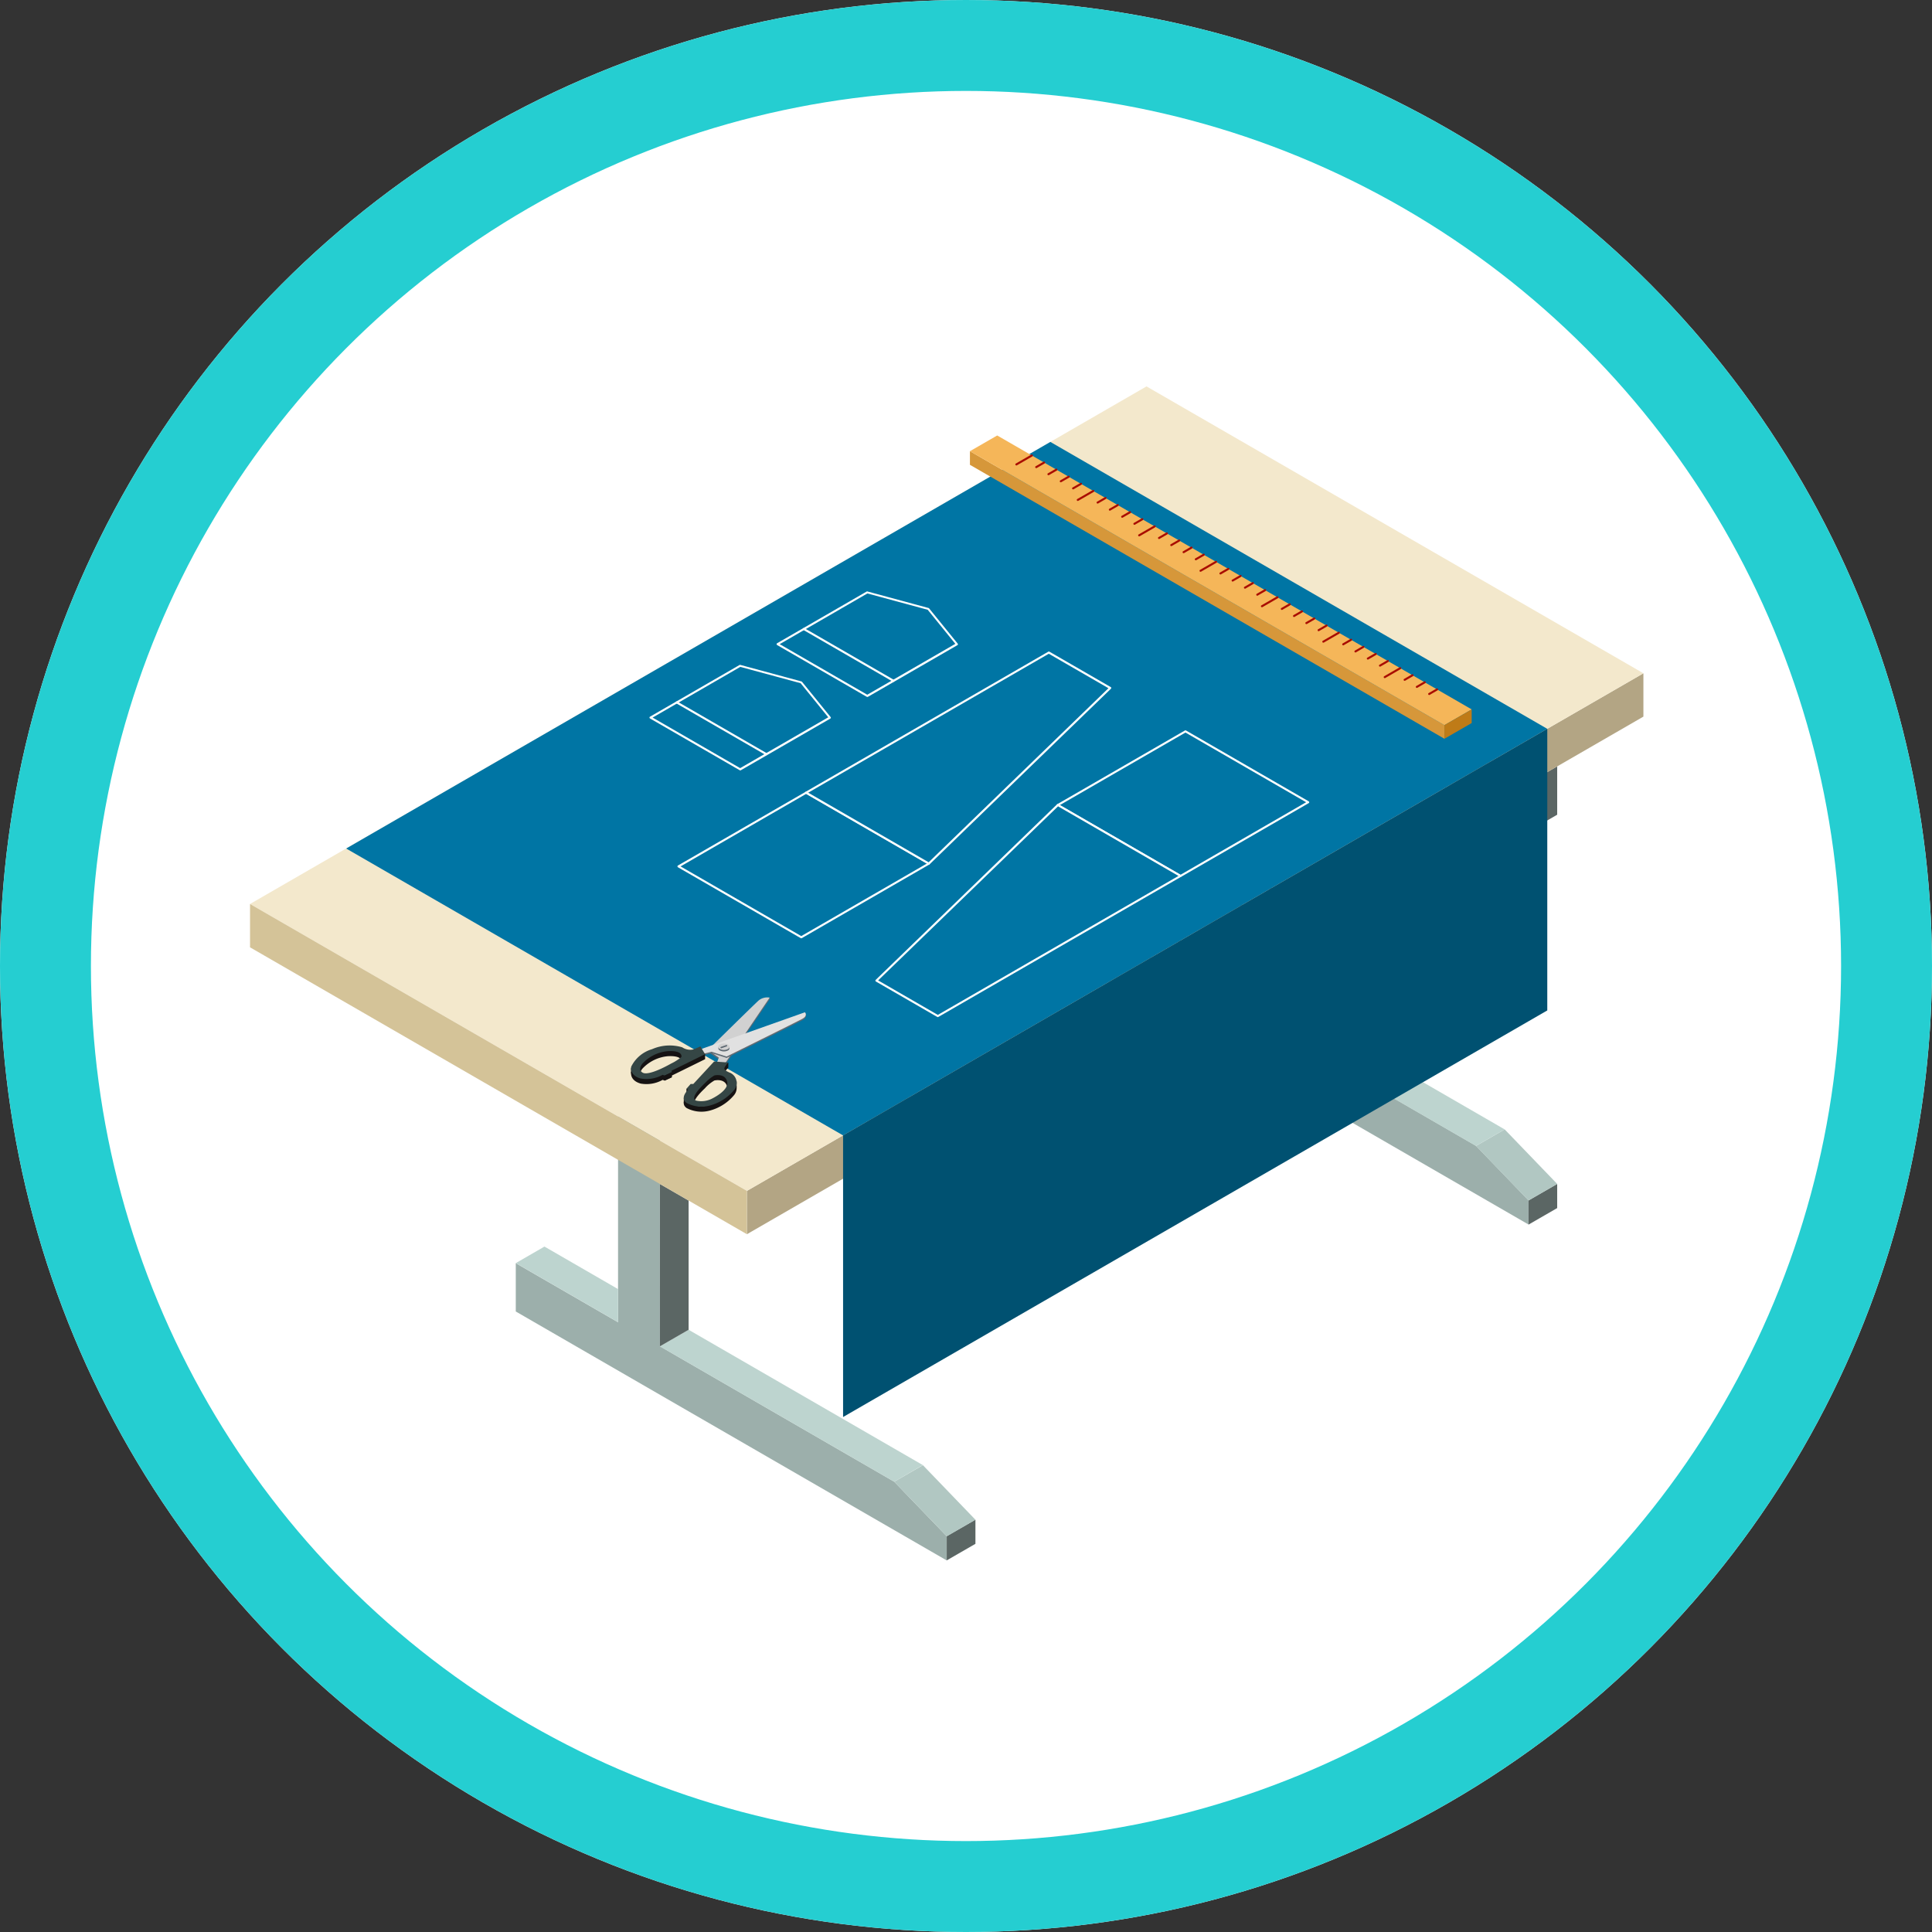 <svg xmlns="http://www.w3.org/2000/svg" width="85" height="85" viewBox="0 0 85 85">
  <rect x="0" y="0" width="85" height="85" fill="#333333" stroke="none"/>
  <g id="Grupo_1052682" data-name="Grupo 1052682" transform="translate(3079 8104)">
    <g id="Grupo_1052826" data-name="Grupo 1052826">
      <g id="Grupo_1052825" data-name="Grupo 1052825">
        <g id="Grupo_1052801" data-name="Grupo 1052801">
          <g id="Grupo_1052800" data-name="Grupo 1052800">
            <g id="Grupo_1052799" data-name="Grupo 1052799">
              <g id="Elipse_8072" data-name="Elipse 8072" transform="translate(-3079 -8104)" fill="#fff" stroke="#25ced1" stroke-width="4">
                <circle cx="42.5" cy="42.5" r="42.5" stroke="none"/>
                <circle cx="42.5" cy="42.5" r="40.5" fill="none"/>
              </g>
            </g>
          </g>
        </g>
      </g>
    </g>
    <g id="Grupo_1043288" data-name="Grupo 1043288" transform="translate(-3068 -8087)">
      <g id="Grupo_70451" data-name="Grupo 70451">
        <g id="Grupo_70443" data-name="Grupo 70443">
          <g id="Grupo_70393" data-name="Grupo 70393">
            <g id="Grupo_70381" data-name="Grupo 70381" transform="translate(11.692 21.266)">
              <g id="Grupo_70374" data-name="Grupo 70374">
                <path id="Trazado_107284" data-name="Trazado 107284" d="M895.343,269.5v-2.126l-18.96-10.953v2.126l4.5,2.6v15.179l-4.5-2.6v2.126l18.96,10.953V285.74l-2.311-2.4-10.308-5.958V262.205Z" transform="translate(-876.383 -256.418)" fill="#9cafab"/>
              </g>
              <g id="Grupo_70375" data-name="Grupo 70375" transform="translate(18.96 28.594)">
                <path id="Trazado_107285" data-name="Trazado 107285" d="M924.374,329.523l1.263-.728v1.063l-1.263.728Z" transform="translate(-924.374 -328.796)" fill="#5b6664"/>
              </g>
              <g id="Grupo_70376" data-name="Grupo 70376" transform="translate(16.649 26.196)">
                <path id="Trazado_107286" data-name="Trazado 107286" d="M918.526,323.456l1.263-.728,2.311,2.4-1.262.728Z" transform="translate(-918.526 -322.728)" fill="#b1c7c2"/>
              </g>
              <g id="Grupo_70377" data-name="Grupo 70377" transform="translate(6.341 20.238)">
                <path id="Trazado_107287" data-name="Trazado 107287" d="M893.695,307.646l-1.263.728,10.308,5.958L904,313.6Z" transform="translate(-892.432 -307.646)" fill="#bdd4cf"/>
              </g>
              <g id="Grupo_70378" data-name="Grupo 70378" transform="translate(6.341 13.824)">
                <path id="Trazado_107288" data-name="Trazado 107288" d="M892.433,291.41l1.262.729v5.686l-1.263.728Z" transform="translate(-892.432 -291.41)" fill="#5b6664"/>
              </g>
              <g id="Grupo_70379" data-name="Grupo 70379" transform="translate(0 16.578)">
                <path id="Trazado_107289" data-name="Trazado 107289" d="M877.645,298.38l-1.262.728,4.5,2.6v-1.457Z" transform="translate(-876.383 -298.38)" fill="#bdd4cf"/>
              </g>
              <g id="Grupo_70380" data-name="Grupo 70380" transform="translate(18.915 10.147)">
                <path id="Trazado_107290" data-name="Trazado 107290" d="M924.375,285.155l1.262-.728V282.3l-1.262.728Z" transform="translate(-924.33 -282.223)" fill="#fff"/>
                <path id="Trazado_107291" data-name="Trazado 107291" d="M924.261,285.114v-2.231l1.353-.779v2.23Zm.09-2.178v2.022l1.172-.676V282.26Z" transform="translate(-924.261 -282.104)" fill="#231f20"/>
              </g>
            </g>
            <g id="Grupo_70389" data-name="Grupo 70389" transform="translate(37.198 6.493)">
              <g id="Grupo_70382" data-name="Grupo 70382" transform="translate(0.09)">
                <path id="Trazado_107292" data-name="Trazado 107292" d="M960.135,232.1v-2.126l-18.96-10.953v2.126l4.5,2.6v15.179l-4.5-2.6v2.126l18.96,10.953v-1.063l-2.311-2.4-10.308-5.958V224.812Z" transform="translate(-941.175 -219.025)" fill="#9cafab"/>
              </g>
              <g id="Grupo_70383" data-name="Grupo 70383" transform="translate(19.05 28.594)">
                <path id="Trazado_107293" data-name="Trazado 107293" d="M989.167,292.131l1.262-.728v1.063l-1.262.728Z" transform="translate(-989.167 -291.403)" fill="#5b6664"/>
              </g>
              <g id="Grupo_70384" data-name="Grupo 70384" transform="translate(16.74 26.196)">
                <path id="Trazado_107294" data-name="Trazado 107294" d="M983.318,286.063l1.262-.728,2.311,2.4-1.262.728Z" transform="translate(-983.318 -285.335)" fill="#b1c7c2"/>
              </g>
              <g id="Grupo_70385" data-name="Grupo 70385" transform="translate(6.431 20.238)">
                <path id="Trazado_107295" data-name="Trazado 107295" d="M958.487,270.253l-1.262.728,10.308,5.958,1.262-.728Z" transform="translate(-957.225 -270.253)" fill="#bdd4cf"/>
              </g>
              <g id="Grupo_70386" data-name="Grupo 70386" transform="translate(6.386 13.746)">
                <path id="Trazado_107296" data-name="Trazado 107296" d="M957.225,254.017l1.263.729v5.686l-1.262.728Z" transform="translate(-957.18 -253.939)" fill="#fff"/>
                <path id="Trazado_107297" data-name="Trazado 107297" d="M957.111,261.118v-7.3l1.353.781v5.738Zm.09-7.142v6.986l1.172-.676v-5.634Z" transform="translate(-957.111 -253.819)" fill="#231f20"/>
              </g>
              <g id="Grupo_70387" data-name="Grupo 70387" transform="translate(0 16.526)">
                <path id="Trazado_107298" data-name="Trazado 107298" d="M942.438,260.987l-1.263.728,4.5,2.6v-1.457Z" transform="translate(-941.085 -260.935)" fill="#fff"/>
                <path id="Trazado_107299" data-name="Trazado 107299" d="M945.581,264.312l-4.635-2.676,1.353-.779,3.282,1.894Zm-4.454-2.676,4.364,2.519V262.8L942.3,260.96Z" transform="translate(-940.946 -260.856)" fill="#231f20"/>
              </g>
              <g id="Grupo_70388" data-name="Grupo 70388" transform="translate(19.05 10.225)">
                <path id="Trazado_107300" data-name="Trazado 107300" d="M989.167,247.762l1.262-.728v-2.126l-1.262.728Z" transform="translate(-989.167 -244.908)" fill="#5b6664"/>
              </g>
            </g>
            <g id="Grupo_70390" data-name="Grupo 70390" transform="translate(21.862 12.622)">
              <path id="Trazado_107301" data-name="Trazado 107301" d="M941.568,236.446l-39.441,22.772v-1.906l39.441-22.772Z" transform="translate(-902.127 -234.54)" fill="#b3a584"/>
            </g>
            <g id="Grupo_70391" data-name="Grupo 70391">
              <path id="Trazado_107302" data-name="Trazado 107302" d="M908.091,215.212,868.65,237.984l-21.862-12.622,39.441-22.772Z" transform="translate(-846.788 -202.59)" fill="#f3e8cc"/>
            </g>
            <g id="Grupo_70392" data-name="Grupo 70392" transform="translate(0 22.772)">
              <path id="Trazado_107303" data-name="Trazado 107303" d="M846.788,260.231v1.906L868.65,274.76v-1.906Z" transform="translate(-846.788 -260.231)" fill="#d4c398"/>
            </g>
          </g>
          <g id="Grupo_70394" data-name="Grupo 70394" transform="translate(4.23 2.442)">
            <path id="Trazado_107304" data-name="Trazado 107304" d="M910.338,221.394l-30.981,17.888-21.862-12.622,30.982-17.888Z" transform="translate(-857.495 -208.771)" fill="#0075a4"/>
          </g>
          <g id="Grupo_70395" data-name="Grupo 70395" transform="translate(26.092 15.065)">
            <path id="Trazado_107305" data-name="Trazado 107305" d="M912.833,258.609V271l30.982-17.888V240.722Z" transform="translate(-912.833 -240.722)" fill="#005171"/>
          </g>
          <g id="Grupo_70402" data-name="Grupo 70402" transform="translate(18.806 11.664)">
            <g id="Grupo_70398" data-name="Grupo 70398">
              <g id="Grupo_70396" data-name="Grupo 70396" transform="translate(0 6.166)">
                <path id="Trazado_107306" data-name="Trazado 107306" d="M905.522,250.952l-5.616,3.242-5.4-3.118,5.616-3.242Z" transform="translate(-894.46 -247.789)" fill="#0075a4"/>
                <path id="Trazado_107307" data-name="Trazado 107307" d="M899.837,254.171a.047.047,0,0,1-.023-.006l-5.4-3.118a.045.045,0,0,1,0-.079l5.616-3.242a.046.046,0,0,1,.045,0l5.4,3.118a.046.046,0,0,1,.022.039.045.045,0,0,1-.022.039l-5.616,3.243A.045.045,0,0,1,899.837,254.171Zm-5.31-3.163,5.31,3.066,5.526-3.191-5.31-3.066Z" transform="translate(-894.391 -247.72)" fill="#fff"/>
              </g>
              <g id="Grupo_70397" data-name="Grupo 70397" transform="translate(5.616)">
                <path id="Trazado_107308" data-name="Trazado 107308" d="M914.122,241.51l7.979-7.725-2.7-1.559-10.679,6.166Z" transform="translate(-908.676 -232.182)" fill="#0075a4"/>
                <path id="Trazado_107309" data-name="Trazado 107309" d="M914.052,241.487a.048.048,0,0,1-.023-.006l-5.4-3.118a.045.045,0,0,1,0-.078l10.679-6.166a.046.046,0,0,1,.045,0l2.7,1.559a.045.045,0,0,1,.009.072l-7.979,7.725A.044.044,0,0,1,914.052,241.487Zm-5.31-3.163,5.3,3.062,7.911-7.659-2.625-1.516Z" transform="translate(-908.607 -232.113)" fill="#fff"/>
              </g>
            </g>
            <g id="Grupo_70401" data-name="Grupo 70401" transform="translate(8.708 3.468)">
              <g id="Grupo_70399" data-name="Grupo 70399" transform="translate(7.979)">
                <path id="Trazado_107310" data-name="Trazado 107310" d="M936.743,244.248l5.616-3.242,5.4,3.118-5.616,3.242Z" transform="translate(-936.698 -240.961)" fill="#0075a4"/>
                <path id="Trazado_107311" data-name="Trazado 107311" d="M942.075,247.343a.046.046,0,0,1-.022-.006l-5.4-3.118a.046.046,0,0,1,0-.079l5.616-3.242a.046.046,0,0,1,.045,0l5.4,3.118a.045.045,0,0,1,0,.078l-5.616,3.243A.046.046,0,0,1,942.075,247.343Zm-5.31-3.163,5.31,3.066,5.526-3.191-5.31-3.066Z" transform="translate(-936.629 -240.892)" fill="#fff"/>
              </g>
              <g id="Grupo_70400" data-name="Grupo 70400" transform="translate(0 3.242)">
                <path id="Trazado_107312" data-name="Trazado 107312" d="M924.526,249.213l-7.979,7.725,2.7,1.559,10.679-6.166Z" transform="translate(-916.502 -249.168)" fill="#0075a4"/>
                <path id="Trazado_107313" data-name="Trazado 107313" d="M919.178,258.474a.047.047,0,0,1-.023-.006l-2.7-1.559a.045.045,0,0,1-.009-.072l7.979-7.725a.047.047,0,0,1,.054-.007l5.4,3.119a.045.045,0,0,1,0,.078L919.2,258.468A.045.045,0,0,1,919.178,258.474Zm-2.626-1.614,2.626,1.517,10.589-6.114-5.3-3.062Z" transform="translate(-916.432 -249.1)" fill="#fff"/>
              </g>
            </g>
          </g>
          <g id="Grupo_70442" data-name="Grupo 70442" transform="translate(31.673 2.159)">
            <g id="Grupo_70403" data-name="Grupo 70403" transform="translate(0 0.692)">
              <path id="Trazado_107314" data-name="Trazado 107314" d="M947.835,222.459,926.96,210.407v-.6l20.875,12.053Z" transform="translate(-926.96 -209.808)" fill="#d6973a"/>
            </g>
            <g id="Grupo_70440" data-name="Grupo 70440">
              <g id="Grupo_70404" data-name="Grupo 70404">
                <path id="Trazado_107315" data-name="Trazado 107315" d="M947.835,220.8,926.96,208.747l1.2-.692,20.875,12.052Z" transform="translate(-926.96 -208.055)" fill="#f5b659"/>
              </g>
              <g id="Grupo_70439" data-name="Grupo 70439" transform="translate(1.997 0.835)">
                <g id="Grupo_70405" data-name="Grupo 70405">
                  <path id="Trazado_107316" data-name="Trazado 107316" d="M932.06,210.65a.045.045,0,0,1-.022-.084l.681-.393a.046.046,0,0,1,.062.017.045.045,0,0,1-.016.062l-.681.393A.047.047,0,0,1,932.06,210.65Z" transform="translate(-932.014 -210.167)" fill="#a90d01"/>
                </g>
                <g id="Grupo_70406" data-name="Grupo 70406" transform="translate(0.875 0.312)">
                  <path id="Trazado_107317" data-name="Trazado 107317" d="M934.275,211.246a.045.045,0,0,1-.023-.084l.346-.2a.045.045,0,0,1,.045.079l-.346.2A.045.045,0,0,1,934.275,211.246Z" transform="translate(-934.23 -210.956)" fill="#a90d01"/>
                </g>
                <g id="Grupo_70407" data-name="Grupo 70407" transform="translate(1.415 0.624)">
                  <path id="Trazado_107318" data-name="Trazado 107318" d="M935.642,212.036a.045.045,0,0,1-.023-.085l.346-.2a.044.044,0,0,1,.062.017.046.046,0,0,1-.017.062l-.346.2A.052.052,0,0,1,935.642,212.036Z" transform="translate(-935.597 -211.746)" fill="#a90d01"/>
                </g>
                <g id="Grupo_70408" data-name="Grupo 70408" transform="translate(1.956 0.936)">
                  <path id="Trazado_107319" data-name="Trazado 107319" d="M937.01,212.826a.045.045,0,0,1-.039-.023.046.046,0,0,1,.017-.062l.346-.2a.045.045,0,0,1,.045.079l-.346.2A.046.046,0,0,1,937.01,212.826Z" transform="translate(-936.965 -212.537)" fill="#a90d01"/>
                </g>
                <g id="Grupo_70409" data-name="Grupo 70409" transform="translate(2.496 1.248)">
                  <path id="Trazado_107320" data-name="Trazado 107320" d="M938.378,213.615a.045.045,0,0,1-.022-.084l.346-.2a.045.045,0,0,1,.045.078l-.346.2A.047.047,0,0,1,938.378,213.615Z" transform="translate(-938.332 -213.326)" fill="#a90d01"/>
                </g>
                <g id="Grupo_70410" data-name="Grupo 70410" transform="translate(2.701 1.56)">
                  <path id="Trazado_107321" data-name="Trazado 107321" d="M938.9,214.6a.045.045,0,0,1-.023-.084l.681-.393a.046.046,0,0,1,.062.017.045.045,0,0,1-.017.062l-.681.393A.046.046,0,0,1,938.9,214.6Z" transform="translate(-938.852 -214.115)" fill="#a90d01"/>
                </g>
                <g id="Grupo_70411" data-name="Grupo 70411" transform="translate(3.576 1.872)">
                  <path id="Trazado_107322" data-name="Trazado 107322" d="M941.112,215.194a.045.045,0,0,1-.023-.084l.346-.2a.045.045,0,0,1,.045.079l-.346.2A.047.047,0,0,1,941.112,215.194Z" transform="translate(-941.067 -214.905)" fill="#a90d01"/>
                </g>
                <g id="Grupo_70412" data-name="Grupo 70412" transform="translate(4.117 2.183)">
                  <path id="Trazado_107323" data-name="Trazado 107323" d="M942.48,215.984a.045.045,0,0,1-.023-.085l.346-.2a.045.045,0,1,1,.045.078l-.346.2A.049.049,0,0,1,942.48,215.984Z" transform="translate(-942.435 -215.694)" fill="#a90d01"/>
                </g>
                <g id="Grupo_70413" data-name="Grupo 70413" transform="translate(4.657 2.495)">
                  <path id="Trazado_107324" data-name="Trazado 107324" d="M943.847,216.773a.045.045,0,0,1-.023-.084l.346-.2a.045.045,0,0,1,.045.079l-.346.2A.047.047,0,0,1,943.847,216.773Z" transform="translate(-943.802 -216.483)" fill="#a90d01"/>
                </g>
                <g id="Grupo_70414" data-name="Grupo 70414" transform="translate(5.197 2.807)">
                  <path id="Trazado_107325" data-name="Trazado 107325" d="M945.215,217.563a.045.045,0,0,1-.023-.085l.346-.2a.045.045,0,1,1,.045.078l-.346.2A.042.042,0,0,1,945.215,217.563Z" transform="translate(-945.17 -217.274)" fill="#a90d01"/>
                </g>
                <g id="Grupo_70415" data-name="Grupo 70415" transform="translate(5.403 3.12)">
                  <path id="Trazado_107326" data-name="Trazado 107326" d="M945.735,218.547a.045.045,0,0,1-.022-.084l.681-.393a.046.046,0,0,1,.062.017.046.046,0,0,1-.017.062l-.681.393A.047.047,0,0,1,945.735,218.547Z" transform="translate(-945.69 -218.064)" fill="#a90d01"/>
                </g>
                <g id="Grupo_70416" data-name="Grupo 70416" transform="translate(6.277 3.431)">
                  <path id="Trazado_107327" data-name="Trazado 107327" d="M947.95,219.142a.045.045,0,0,1-.023-.084l.346-.2a.045.045,0,1,1,.046.078l-.346.2A.046.046,0,0,1,947.95,219.142Z" transform="translate(-947.904 -218.853)" fill="#a90d01"/>
                </g>
                <g id="Grupo_70417" data-name="Grupo 70417" transform="translate(6.818 3.743)">
                  <path id="Trazado_107328" data-name="Trazado 107328" d="M949.318,219.932a.045.045,0,0,1-.023-.085l.346-.2a.045.045,0,1,1,.045.078l-.346.2A.052.052,0,0,1,949.318,219.932Z" transform="translate(-949.272 -219.642)" fill="#a90d01"/>
                </g>
                <g id="Grupo_70418" data-name="Grupo 70418" transform="translate(7.358 4.055)">
                  <path id="Trazado_107329" data-name="Trazado 107329" d="M950.685,220.721a.045.045,0,0,1-.022-.084l.346-.2a.046.046,0,0,1,.062.017.045.045,0,0,1-.017.062l-.346.2A.046.046,0,0,1,950.685,220.721Z" transform="translate(-950.64 -220.432)" fill="#a90d01"/>
                </g>
                <g id="Grupo_70419" data-name="Grupo 70419" transform="translate(7.898 4.367)">
                  <path id="Trazado_107330" data-name="Trazado 107330" d="M952.052,221.511a.045.045,0,0,1-.022-.085l.346-.2a.045.045,0,1,1,.045.078l-.346.2A.047.047,0,0,1,952.052,221.511Z" transform="translate(-952.007 -221.221)" fill="#a90d01"/>
                </g>
                <g id="Grupo_70420" data-name="Grupo 70420" transform="translate(8.104 4.679)">
                  <path id="Trazado_107331" data-name="Trazado 107331" d="M952.572,222.493a.045.045,0,0,1-.023-.084l.681-.393a.046.046,0,0,1,.062.017.045.045,0,0,1-.017.062l-.681.393A.045.045,0,0,1,952.572,222.493Z" transform="translate(-952.527 -222.01)" fill="#a90d01"/>
                </g>
                <g id="Grupo_70421" data-name="Grupo 70421" transform="translate(8.979 4.99)">
                  <path id="Trazado_107332" data-name="Trazado 107332" d="M954.788,223.089a.045.045,0,0,1-.023-.084l.346-.2a.045.045,0,0,1,.062.017.046.046,0,0,1-.017.062l-.346.2A.047.047,0,0,1,954.788,223.089Z" transform="translate(-954.742 -222.799)" fill="#a90d01"/>
                </g>
                <g id="Grupo_70422" data-name="Grupo 70422" transform="translate(9.519 5.303)">
                  <path id="Trazado_107333" data-name="Trazado 107333" d="M956.155,223.88a.045.045,0,0,1-.023-.085l.346-.2a.045.045,0,1,1,.045.078l-.346.2A.049.049,0,0,1,956.155,223.88Z" transform="translate(-956.11 -223.59)" fill="#a90d01"/>
                </g>
                <g id="Grupo_70423" data-name="Grupo 70423" transform="translate(10.059 5.615)">
                  <path id="Trazado_107334" data-name="Trazado 107334" d="M957.522,224.669a.045.045,0,0,1-.023-.084l.346-.2a.045.045,0,1,1,.045.079l-.346.2A.046.046,0,0,1,957.522,224.669Z" transform="translate(-957.477 -224.379)" fill="#a90d01"/>
                </g>
                <g id="Grupo_70424" data-name="Grupo 70424" transform="translate(10.6 5.926)">
                  <path id="Trazado_107335" data-name="Trazado 107335" d="M958.89,225.458a.045.045,0,0,1-.039-.023.046.046,0,0,1,.017-.062l.346-.2a.045.045,0,1,1,.045.078l-.346.2A.045.045,0,0,1,958.89,225.458Z" transform="translate(-958.845 -225.169)" fill="#a90d01"/>
                </g>
                <g id="Grupo_70425" data-name="Grupo 70425" transform="translate(10.805 6.239)">
                  <path id="Trazado_107336" data-name="Trazado 107336" d="M959.41,226.442a.045.045,0,0,1-.023-.084l.681-.393a.046.046,0,0,1,.062.017.045.045,0,0,1-.017.062l-.681.393A.047.047,0,0,1,959.41,226.442Z" transform="translate(-959.364 -225.959)" fill="#a90d01"/>
                </g>
                <g id="Grupo_70426" data-name="Grupo 70426" transform="translate(11.68 6.55)">
                  <path id="Trazado_107337" data-name="Trazado 107337" d="M961.625,227.037a.045.045,0,0,1-.022-.084l.346-.2a.045.045,0,0,1,.045.079l-.346.2A.045.045,0,0,1,961.625,227.037Z" transform="translate(-961.58 -226.747)" fill="#a90d01"/>
                </g>
                <g id="Grupo_70427" data-name="Grupo 70427" transform="translate(12.22 6.862)">
                  <path id="Trazado_107338" data-name="Trazado 107338" d="M962.992,227.827a.045.045,0,0,1-.023-.085l.346-.2a.045.045,0,1,1,.045.078l-.346.2A.052.052,0,0,1,962.992,227.827Z" transform="translate(-962.947 -227.537)" fill="#a90d01"/>
                </g>
                <g id="Grupo_70428" data-name="Grupo 70428" transform="translate(12.761 7.174)">
                  <path id="Trazado_107339" data-name="Trazado 107339" d="M964.36,228.617a.045.045,0,0,1-.023-.084l.346-.2a.045.045,0,0,1,.045.079l-.346.2A.041.041,0,0,1,964.36,228.617Z" transform="translate(-964.315 -228.327)" fill="#a90d01"/>
                </g>
                <g id="Grupo_70429" data-name="Grupo 70429" transform="translate(13.301 7.486)">
                  <path id="Trazado_107340" data-name="Trazado 107340" d="M965.727,229.407a.045.045,0,0,1-.023-.085l.346-.2a.045.045,0,1,1,.045.078l-.346.2A.047.047,0,0,1,965.727,229.407Z" transform="translate(-965.682 -229.117)" fill="#a90d01"/>
                </g>
                <g id="Grupo_70430" data-name="Grupo 70430" transform="translate(13.506 7.798)">
                  <path id="Trazado_107341" data-name="Trazado 107341" d="M966.247,230.389a.045.045,0,0,1-.039-.022.046.046,0,0,1,.017-.062l.681-.393a.046.046,0,0,1,.062.017.045.045,0,0,1-.017.062l-.681.393A.046.046,0,0,1,966.247,230.389Z" transform="translate(-966.202 -229.906)" fill="#a90d01"/>
                </g>
                <g id="Grupo_70431" data-name="Grupo 70431" transform="translate(14.381 8.11)">
                  <path id="Trazado_107342" data-name="Trazado 107342" d="M968.463,230.985a.044.044,0,0,1-.039-.023.045.045,0,0,1,.016-.062l.346-.2a.045.045,0,0,1,.062.016.046.046,0,0,1-.017.062l-.346.2A.047.047,0,0,1,968.463,230.985Z" transform="translate(-968.417 -230.696)" fill="#a90d01"/>
                </g>
                <g id="Grupo_70432" data-name="Grupo 70432" transform="translate(14.921 8.422)">
                  <path id="Trazado_107343" data-name="Trazado 107343" d="M969.83,231.775a.045.045,0,0,1-.023-.085l.346-.2a.045.045,0,0,1,.045.078l-.346.2A.052.052,0,0,1,969.83,231.775Z" transform="translate(-969.784 -231.485)" fill="#a90d01"/>
                </g>
                <g id="Grupo_70433" data-name="Grupo 70433" transform="translate(15.462 8.734)">
                  <path id="Trazado_107344" data-name="Trazado 107344" d="M971.2,232.564a.045.045,0,0,1-.023-.084l.346-.2a.045.045,0,0,1,.045.079l-.346.2A.047.047,0,0,1,971.2,232.564Z" transform="translate(-971.152 -232.274)" fill="#a90d01"/>
                </g>
                <g id="Grupo_70434" data-name="Grupo 70434" transform="translate(16.002 9.045)">
                  <path id="Trazado_107345" data-name="Trazado 107345" d="M972.565,233.354a.045.045,0,0,1-.023-.085l.346-.2a.045.045,0,0,1,.045.078l-.346.2A.046.046,0,0,1,972.565,233.354Z" transform="translate(-972.52 -233.064)" fill="#a90d01"/>
                </g>
                <g id="Grupo_70435" data-name="Grupo 70435" transform="translate(16.207 9.358)">
                  <path id="Trazado_107346" data-name="Trazado 107346" d="M973.085,234.337a.045.045,0,0,1-.023-.084l.68-.393a.046.046,0,0,1,.062.017.046.046,0,0,1-.017.062l-.681.393A.047.047,0,0,1,973.085,234.337Z" transform="translate(-973.039 -233.854)" fill="#a90d01"/>
                </g>
                <g id="Grupo_70436" data-name="Grupo 70436" transform="translate(17.083 9.67)">
                  <path id="Trazado_107347" data-name="Trazado 107347" d="M975.3,234.933a.045.045,0,0,1-.022-.084l.346-.2a.046.046,0,0,1,.062.017.045.045,0,0,1-.017.062l-.346.2A.045.045,0,0,1,975.3,234.933Z" transform="translate(-975.255 -234.644)" fill="#a90d01"/>
                </g>
                <g id="Grupo_70437" data-name="Grupo 70437" transform="translate(17.623 9.981)">
                  <path id="Trazado_107348" data-name="Trazado 107348" d="M976.667,235.723a.045.045,0,0,1-.023-.085l.346-.2a.045.045,0,1,1,.045.078l-.346.2A.053.053,0,0,1,976.667,235.723Z" transform="translate(-976.622 -235.433)" fill="#a90d01"/>
                </g>
                <g id="Grupo_70438" data-name="Grupo 70438" transform="translate(18.163 10.293)">
                  <path id="Trazado_107349" data-name="Trazado 107349" d="M978.035,236.512a.045.045,0,0,1-.023-.084l.346-.2a.045.045,0,0,1,.045.079l-.346.2A.047.047,0,0,1,978.035,236.512Z" transform="translate(-977.989 -236.222)" fill="#a90d01"/>
                </g>
              </g>
            </g>
            <g id="Grupo_70441" data-name="Grupo 70441" transform="translate(20.875 12.052)">
              <path id="Trazado_107350" data-name="Trazado 107350" d="M979.8,239.255v.6l1.2-.692v-.6Z" transform="translate(-979.8 -238.563)" fill="#bf7b17"/>
            </g>
          </g>
        </g>
        <g id="Grupo_70450" data-name="Grupo 70450" transform="translate(17.575 9.018)">
          <g id="Grupo_70446" data-name="Grupo 70446" transform="translate(0 3.229)">
            <g id="Grupo_70444" data-name="Grupo 70444">
              <path id="Trazado_107351" data-name="Trazado 107351" d="M895.332,233.7l2.686.726,1.258,1.551-3.944,2.277-3.944-2.277Z" transform="translate(-891.343 -233.659)" fill="#0075a4"/>
              <path id="Trazado_107352" data-name="Trazado 107352" d="M895.263,238.234a.045.045,0,0,1-.022-.006l-3.944-2.277a.045.045,0,0,1-.023-.039.045.045,0,0,1,.023-.039l3.944-2.277a.044.044,0,0,1,.034,0l2.686.727a.042.042,0,0,1,.023.015l1.258,1.551a.045.045,0,0,1,.009.037.045.045,0,0,1-.022.031l-3.944,2.277A.045.045,0,0,1,895.263,238.234Zm-3.853-2.322,3.853,2.225,3.876-2.237-1.216-1.5-2.654-.718Z" transform="translate(-891.274 -233.589)" fill="#fff"/>
            </g>
            <g id="Grupo_70445" data-name="Grupo 70445" transform="translate(1.153 1.612)">
              <path id="Trazado_107353" data-name="Trazado 107353" d="M898.182,240.036a.046.046,0,0,1-.022-.006l-3.944-2.277a.045.045,0,0,1-.017-.062.046.046,0,0,1,.062-.017l3.944,2.277a.045.045,0,0,1-.023.085Z" transform="translate(-894.193 -237.669)" fill="#fff"/>
            </g>
          </g>
          <g id="Grupo_70449" data-name="Grupo 70449" transform="translate(5.592)">
            <g id="Grupo_70447" data-name="Grupo 70447">
              <path id="Trazado_107354" data-name="Trazado 107354" d="M909.487,225.532l2.686.726,1.258,1.551-3.944,2.277-3.944-2.277Z" transform="translate(-905.498 -225.486)" fill="#0075a4"/>
              <path id="Trazado_107355" data-name="Trazado 107355" d="M909.418,230.061a.048.048,0,0,1-.023-.006l-3.943-2.277a.046.046,0,0,1-.023-.04.046.046,0,0,1,.023-.039l3.943-2.277a.044.044,0,0,1,.034,0l2.686.727a.046.046,0,0,1,.023.015l1.258,1.551a.045.045,0,0,1-.012.068l-3.944,2.277A.047.047,0,0,1,909.418,230.061Zm-3.854-2.322,3.854,2.225,3.875-2.238-1.216-1.5-2.653-.718Z" transform="translate(-905.429 -225.417)" fill="#fff"/>
            </g>
            <g id="Grupo_70448" data-name="Grupo 70448" transform="translate(1.153 1.612)">
              <path id="Trazado_107356" data-name="Trazado 107356" d="M912.336,231.863a.047.047,0,0,1-.023-.006l-3.943-2.277a.045.045,0,0,1-.017-.062.046.046,0,0,1,.062-.017l3.944,2.277a.045.045,0,0,1-.023.084Z" transform="translate(-908.348 -229.496)" fill="#fff"/>
            </g>
          </g>
        </g>
      </g>
      <g id="Grupo_70472" data-name="Grupo 70472" transform="translate(16.762 26.879)">
        <g id="Grupo_70471" data-name="Grupo 70471">
          <g id="Grupo_70469" data-name="Grupo 70469">
            <g id="Grupo_70452" data-name="Grupo 70452" transform="translate(2.322 4.427)">
              <path id="Trazado_107357" data-name="Trazado 107357" d="M895.093,281.833v.221h.1v-.176Z" transform="translate(-895.093 -281.833)" fill="#161313"/>
            </g>
            <g id="Grupo_70453" data-name="Grupo 70453" transform="translate(0 3.117)">
              <path id="Trazado_107358" data-name="Trazado 107358" d="M889.217,278.516v.226l.1.034-.048-.26Z" transform="translate(-889.217 -278.516)" fill="#161313"/>
            </g>
            <g id="Grupo_70468" data-name="Grupo 70468">
              <g id="Grupo_70454" data-name="Grupo 70454" transform="translate(3.387 0.008)">
                <path id="Trazado_107359" data-name="Trazado 107359" d="M898.536,273.626l1.967-2.9v-.074a.8.8,0,0,0-.476.193c-.2.177-2.237,2.185-2.237,2.185l.478.338-.1.252Z" transform="translate(-897.791 -270.647)" fill="#5f6a73"/>
              </g>
              <g id="Grupo_70455" data-name="Grupo 70455" transform="translate(3.387)">
                <path id="Trazado_107360" data-name="Trazado 107360" d="M898.536,273.539l1.967-2.9a.6.6,0,0,0-.476.119c-.2.176-2.237,2.184-2.237,2.184l.478.338-.1.252Z" transform="translate(-897.791 -270.627)" fill="#d1d1d1"/>
              </g>
              <g id="Grupo_70456" data-name="Grupo 70456" transform="translate(2.439 3.999)">
                <path id="Trazado_107361" data-name="Trazado 107361" d="M895.391,280.775v.2l.185-.222Z" transform="translate(-895.391 -280.749)" fill="#161313"/>
              </g>
              <g id="Grupo_70457" data-name="Grupo 70457" transform="translate(4.499 3.694)">
                <path id="Trazado_107362" data-name="Trazado 107362" d="M900.753,279.977v.254l-.148-.058Z" transform="translate(-900.605 -279.977)" fill="#161313"/>
              </g>
              <g id="Grupo_70458" data-name="Grupo 70458" transform="translate(3.051 0.676)">
                <path id="Trazado_107363" data-name="Trazado 107363" d="M896.941,274.01l4.618-1.673s.132.19-.134.333-3.328,1.657-3.328,1.657l-.661-.212-.412.1Z" transform="translate(-896.941 -272.337)" fill="#5f6a73"/>
              </g>
              <g id="Grupo_70459" data-name="Grupo 70459" transform="translate(3.051 0.657)">
                <path id="Trazado_107364" data-name="Trazado 107364" d="M896.941,273.92l4.6-1.631s.147.148-.119.291-3.328,1.657-3.328,1.657l-.661-.212-.412.1Z" transform="translate(-896.941 -272.289)" fill="#e1e1e1"/>
              </g>
              <g id="Grupo_70460" data-name="Grupo 70460" transform="translate(3.839 2.093)">
                <path id="Trazado_107365" data-name="Trazado 107365" d="M899.006,276.17a.387.387,0,0,0,.351,0,.107.107,0,0,0,0-.2.389.389,0,0,0-.351,0A.107.107,0,0,0,899.006,276.17Z" transform="translate(-898.933 -275.925)" fill="#5f6a73"/>
              </g>
              <g id="Grupo_70461" data-name="Grupo 70461" transform="translate(3.838 2.03)">
                <ellipse id="Elipse_4476" data-name="Elipse 4476" cx="0.248" cy="0.143" rx="0.248" ry="0.143" fill="#d1d1d1"/>
              </g>
              <g id="Grupo_70463" data-name="Grupo 70463" transform="translate(3.935 2.093)">
                <g id="Grupo_70462" data-name="Grupo 70462">
                  <path id="Trazado_107366" data-name="Trazado 107366" d="M899.209,276.072l.011,0,.235-.082a.032.032,0,0,0-.021-.06l-.235.082a.032.032,0,0,0,.011.062Z" transform="translate(-899.177 -275.926)" fill="#5f6a73"/>
                </g>
              </g>
              <g id="Grupo_70464" data-name="Grupo 70464" transform="translate(2.321 2.866)">
                <path id="Trazado_107367" data-name="Trazado 107367" d="M896.208,280.005a2.077,2.077,0,0,0,1.086-.675.49.49,0,0,0-.144-.766c-.1-.04-.316-.127-.262-.238a1.027,1.027,0,0,1,.165-.222v-.222l-.626.179-.915.989-.117,0-.186.211.076.043s-.385.35-.069.58A1.4,1.4,0,0,0,896.208,280.005Zm-.167-1.01a1.744,1.744,0,0,1,.4-.322s.471-.113.561.276-.677.748-.677.748a1.038,1.038,0,0,1-.688.083C895.372,279.682,895.77,279.251,896.041,279Z" transform="translate(-895.093 -277.881)" fill="#161313"/>
              </g>
              <g id="Grupo_70465" data-name="Grupo 70465" transform="translate(0 2.342)">
                <path id="Trazado_107368" data-name="Trazado 107368" d="M889.642,278.006a1.45,1.45,0,0,0,.966-.163l.091.033.316-.15L891,277.66l1.477-.727v-.222l-.208-.121a2.352,2.352,0,0,1-.341.141.644.644,0,0,1-.459-.1,1.924,1.924,0,0,0-1.327.082,1.485,1.485,0,0,0-.91.757C889.2,277.549,889.184,277.877,889.642,278.006Zm.089-.257c-.249-.141-.006-.406-.006-.406a1.739,1.739,0,0,1,1.122-.542c.677-.033.587.257.587.257a2.088,2.088,0,0,1-.46.294C890.6,277.558,889.955,277.875,889.731,277.749Z" transform="translate(-889.217 -276.554)" fill="#161313"/>
              </g>
              <g id="Grupo_70466" data-name="Grupo 70466" transform="translate(2.321 2.822)">
                <path id="Trazado_107369" data-name="Trazado 107369" d="M896.208,279.716a2.075,2.075,0,0,0,1.086-.675.49.49,0,0,0-.144-.766c-.1-.04-.316-.127-.262-.238a1.027,1.027,0,0,1,.165-.222l-.626-.044-.915.989-.117,0-.186.211.076.043s-.385.35-.069.58A1.4,1.4,0,0,0,896.208,279.716Zm-.167-1.01a1.754,1.754,0,0,1,.4-.322s.471-.113.561.276-.677.749-.677.749a1.041,1.041,0,0,1-.688.083C895.372,279.392,895.77,278.961,896.041,278.706Z" transform="translate(-895.093 -277.77)" fill="#354645"/>
              </g>
              <g id="Grupo_70467" data-name="Grupo 70467" transform="translate(0 2.12)">
                <path id="Trazado_107370" data-name="Trazado 107370" d="M889.642,277.443a1.45,1.45,0,0,0,.966-.163l.091.033.316-.15L891,277.1l1.477-.727-.208-.344a2.356,2.356,0,0,1-.341.141.643.643,0,0,1-.459-.1,1.923,1.923,0,0,0-1.327.083,1.485,1.485,0,0,0-.91.757C889.2,276.986,889.184,277.314,889.642,277.443Zm.089-.257c-.249-.141-.006-.406-.006-.406a1.742,1.742,0,0,1,1.122-.542c.677-.033.587.257.587.257a2.089,2.089,0,0,1-.46.294C890.6,277,889.955,277.312,889.731,277.186Z" transform="translate(-889.217 -275.992)" fill="#354645"/>
              </g>
            </g>
          </g>
          <g id="Grupo_70470" data-name="Grupo 70470" transform="translate(1.481 3.291)">
            <path id="Trazado_107371" data-name="Trazado 107371" d="M893.283,278.958v.222l-.316.15v-.222Z" transform="translate(-892.967 -278.958)" fill="#161313"/>
          </g>
        </g>
      </g>
    </g>
  </g>
</svg>
